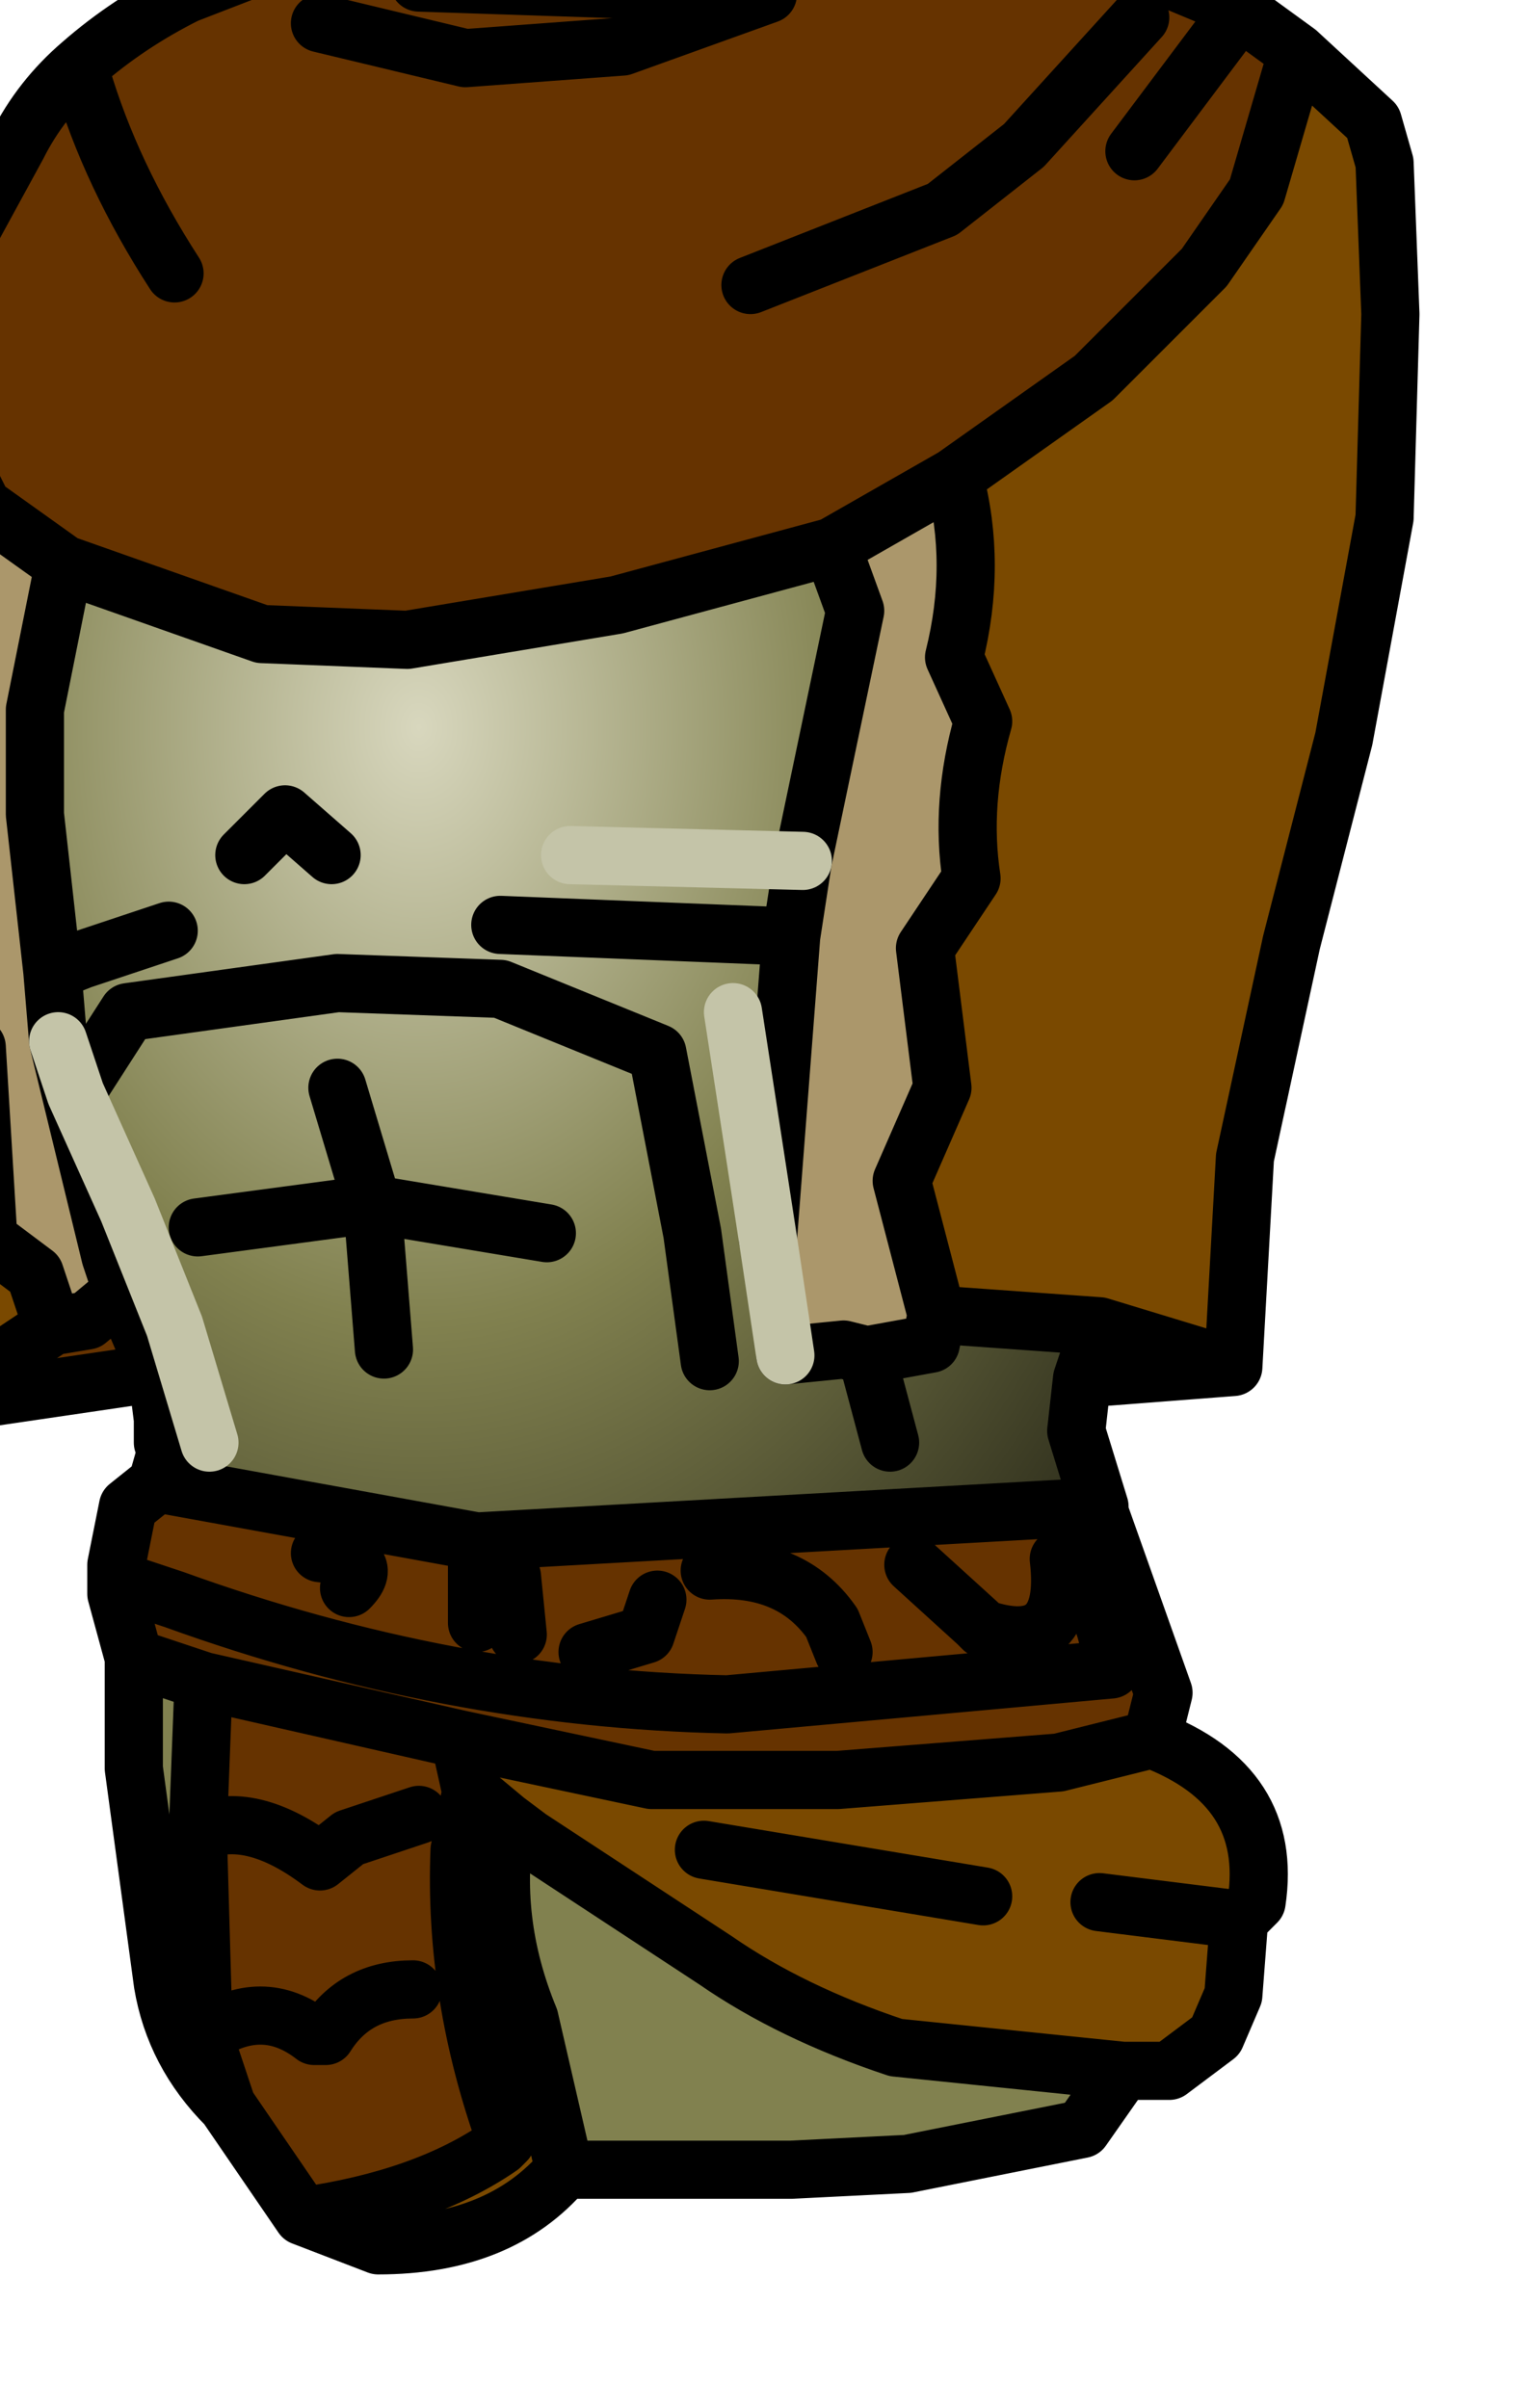 <?xml version="1.0" encoding="UTF-8" standalone="no"?>
<svg xmlns:xlink="http://www.w3.org/1999/xlink" height="20.7px" width="13.15px" xmlns="http://www.w3.org/2000/svg">
  <g transform="matrix(1.0, 0.0, 0.0, 1.0, 0.0, 0.0)">
    <path d="M-0.75 2.9 L0.15 1.25 Q0.35 0.85 0.7 0.55 1.1 0.2 1.6 -0.05 L3.15 -0.65 4.6 -1.0 6.3 -1.35 7.65 -1.25 8.8 -0.7 10.6 0.05 11.15 0.45 10.8 1.65 10.35 2.3 9.4 3.25 8.2 4.1 7.15 4.7 5.3 5.2 3.5 5.5 2.25 5.45 0.55 4.85 -0.15 4.35 -0.7 3.25 -0.75 2.9 M10.6 11.75 L9.3 11.85 9.45 11.4 10.6 11.75 M9.45 12.95 L9.45 13.0 10.0 14.55 9.9 14.95 9.1 15.15 7.2 15.3 5.6 15.3 3.95 14.95 4.05 15.4 3.95 15.9 Q3.9 17.15 4.35 18.4 L4.3 18.45 Q3.65 18.9 2.6 19.05 L1.95 18.1 1.75 17.5 1.7 15.75 1.75 14.45 1.15 14.25 1.0 13.7 1.05 13.6 1.5 13.75 Q3.85 14.6 6.25 14.65 L9.55 14.35 Q9.55 13.8 9.1 13.4 9.2 14.25 8.45 14.0 L8.4 13.95 7.85 13.45 8.4 13.95 8.45 14.0 Q9.2 14.25 9.1 13.4 9.55 13.8 9.55 14.35 L6.25 14.65 Q3.85 14.6 1.5 13.75 L1.05 13.6 1.05 13.55 1.0 13.45 1.1 12.95 1.35 12.75 4.1 13.25 4.1 13.95 4.1 13.25 9.45 12.95 M1.35 11.8 L-0.35 12.05 -0.15 11.8 0.45 11.4 0.75 11.35 1.05 11.1 1.35 11.8 M9.75 1.3 L10.5 0.3 10.6 0.05 10.5 0.3 9.75 1.3 M3.6 -0.15 L6.6 -0.05 5.35 0.4 4.0 0.5 2.75 0.2 4.0 0.5 5.35 0.4 6.6 -0.05 3.6 -0.15 M1.5 2.35 Q0.95 1.5 0.7 0.65 L0.7 0.55 0.7 0.65 Q0.95 1.5 1.5 2.35 M9.8 0.15 L8.8 1.25 8.1 1.8 6.45 2.45 8.1 1.8 8.8 1.25 9.8 0.15 M5.65 13.75 L5.55 14.05 5.05 14.2 5.55 14.05 5.65 13.75 M7.25 14.2 L7.15 13.95 Q6.8 13.45 6.1 13.5 6.8 13.45 7.15 13.95 L7.25 14.2 M3.0 13.65 Q3.25 13.4 2.75 13.35 3.25 13.4 3.0 13.65 M4.45 14.05 L4.4 13.55 4.45 14.05 M1.75 14.45 L3.95 14.95 1.75 14.45 M3.55 17.1 Q3.05 17.1 2.8 17.5 L2.7 17.5 Q2.25 17.15 1.75 17.5 2.25 17.15 2.7 17.5 L2.8 17.5 Q3.05 17.1 3.55 17.1 M3.6 15.6 L3.0 15.8 2.75 16.0 Q2.15 15.55 1.7 15.75 2.15 15.55 2.75 16.0 L3.0 15.8 3.6 15.6" fill="#663300" fill-rule="evenodd" stroke="none"/>
    <path d="M11.15 0.45 L11.8 1.05 11.9 1.4 11.95 2.7 11.9 4.45 11.55 6.35 11.1 8.1 10.7 9.95 10.6 11.75 9.45 11.4 8.05 11.3 7.75 10.15 8.1 9.35 7.95 8.15 8.35 7.55 Q8.25 6.9 8.45 6.2 L8.2 5.65 Q8.4 4.85 8.2 4.1 L9.4 3.25 10.35 2.3 10.8 1.65 11.15 0.45 M9.9 14.95 Q10.95 15.35 10.8 16.35 L10.65 16.5 10.6 17.15 10.45 17.5 10.05 17.8 9.65 17.8 7.7 17.6 Q6.8 17.3 6.15 16.85 L4.55 15.8 4.35 15.65 4.05 15.4 4.35 15.65 Q4.2 16.5 4.55 17.35 L4.85 18.65 Q4.3 19.3 3.25 19.3 L2.6 19.05 Q3.65 18.9 4.3 18.45 L4.35 18.4 Q3.9 17.15 3.95 15.9 L4.05 15.4 3.95 14.95 5.6 15.3 7.2 15.3 9.1 15.15 9.9 14.95 M-0.35 12.05 L-0.65 11.25 -1.05 9.5 -1.2 7.8 -1.15 6.15 -1.0 4.8 -0.75 2.9 -0.7 3.25 -0.15 4.35 -0.65 5.0 -0.55 5.65 -0.9 6.05 -0.65 6.85 -0.8 7.25 -0.8 7.55 -0.7 8.5 -0.2 9.0 -0.1 10.65 0.3 10.95 0.45 11.4 -0.15 11.8 -0.35 12.05 M6.05 15.9 L8.45 16.3 6.05 15.9 M9.45 16.35 L10.65 16.5 9.45 16.35" fill="#7a4900" fill-rule="evenodd" stroke="none"/>
    <path d="M-0.15 4.35 L0.55 4.85 0.3 6.1 0.3 7.0 0.45 8.35 0.5 8.95 0.95 10.8 1.05 11.1 0.75 11.35 0.45 11.4 0.3 10.95 -0.1 10.65 -0.2 9.0 -0.7 8.5 -0.8 7.55 -0.8 7.25 -0.65 6.85 -0.9 6.05 -0.55 5.65 -0.65 5.0 -0.15 4.35 M7.15 4.7 L8.2 4.1 Q8.4 4.85 8.2 5.65 L8.45 6.2 Q8.25 6.9 8.35 7.55 L7.95 8.15 8.1 9.35 7.75 10.15 8.05 11.3 8.0 11.55 7.45 11.65 7.25 11.6 6.75 11.65 6.6 10.65 6.8 8.05 6.9 7.4 7.35 5.25 7.15 4.7" fill="#ab976b" fill-rule="evenodd" stroke="none"/>
    <path d="M9.3 11.85 L9.25 12.3 9.45 12.95 4.1 13.25 1.35 12.75 1.45 12.4 1.4 12.4 1.4 12.3 1.4 12.2 1.35 11.8 1.05 11.1 0.95 10.8 0.5 8.95 0.45 8.35 0.3 7.0 0.3 6.1 0.55 4.85 2.25 5.45 3.5 5.5 5.3 5.2 7.15 4.7 7.35 5.25 6.9 7.4 6.8 8.05 6.6 10.65 6.75 11.65 7.25 11.6 7.45 11.65 8.0 11.55 8.05 11.3 9.45 11.4 9.3 11.85 M6.1 11.7 L5.95 10.6 5.65 9.05 4.3 8.5 2.9 8.45 1.1 8.7 0.65 9.4 1.1 8.7 2.9 8.45 4.3 8.5 5.65 9.05 5.95 10.6 6.1 11.7 M1.45 8.0 L0.7 8.25 0.45 8.35 0.7 8.25 1.45 8.0 M1.8 12.4 L1.5 11.4 1.1 10.4 0.65 9.4 0.5 8.95 0.65 9.4 1.1 10.4 1.5 11.4 1.8 12.4 M2.85 7.35 L2.45 7.0 2.1 7.35 2.45 7.0 2.85 7.35 M4.7 10.6 L3.2 10.35 2.9 9.35 3.2 10.35 4.7 10.6 M1.7 10.55 L3.2 10.35 3.3 11.6 3.2 10.35 1.7 10.55 M4.9 7.35 L6.9 7.4 4.9 7.35 M6.3 8.7 L6.6 10.65 6.3 8.7 M7.65 12.4 L7.45 11.65 7.65 12.4 M4.3 7.95 L6.8 8.05 4.3 7.95 M1.45 12.4 L1.4 12.3 1.45 12.4" fill="url(#gradient0)" fill-rule="evenodd" stroke="none"/>
    <path d="M9.65 17.8 L9.3 18.3 7.8 18.6 6.8 18.65 4.85 18.65 4.55 17.35 Q4.2 16.5 4.35 15.65 L4.55 15.8 6.15 16.85 Q6.8 17.3 7.7 17.6 L9.65 17.8 M1.95 18.1 Q1.5 17.65 1.4 17.05 L1.15 15.2 1.15 14.25 1.75 14.45 1.7 15.75 1.75 17.5 1.95 18.1" fill="#81814f" fill-rule="evenodd" stroke="none"/>
    <path d="M-0.75 2.9 L0.15 1.25 Q0.35 0.85 0.7 0.55 1.1 0.2 1.6 -0.05 L3.15 -0.65 4.6 -1.0 6.3 -1.35 7.65 -1.25 8.8 -0.7 10.6 0.05 11.15 0.45 11.8 1.05 11.9 1.4 11.95 2.7 11.9 4.45 11.55 6.35 11.1 8.1 10.7 9.95 10.6 11.75 9.3 11.85 9.25 12.3 9.45 12.95 9.45 13.0 10.0 14.55 9.9 14.95 Q10.95 15.35 10.8 16.35 L10.65 16.5 10.6 17.15 10.45 17.5 10.05 17.8 9.65 17.8 9.3 18.3 7.8 18.6 6.8 18.65 4.85 18.65 Q4.3 19.3 3.25 19.3 L2.6 19.05 1.95 18.1 Q1.5 17.65 1.4 17.05 L1.15 15.2 1.15 14.25 1.0 13.7 1.0 13.45 1.1 12.95 1.35 12.75 1.45 12.4 1.4 12.3 1.4 12.2 1.35 11.8 -0.35 12.05 -0.65 11.25 -1.05 9.5 -1.2 7.8 -1.15 6.15 -1.0 4.8 -0.75 2.9 -0.7 3.25 -0.15 4.35 0.55 4.85 2.25 5.45 3.5 5.5 5.3 5.2 7.15 4.7 8.2 4.1 9.4 3.25 10.35 2.3 10.8 1.65 11.15 0.45 M1.4 12.4 L1.4 12.3 M2.75 0.2 L4.0 0.5 5.35 0.4 6.6 -0.05 3.6 -0.15 M10.6 0.05 L10.5 0.3 9.75 1.3 M6.9 7.4 L7.35 5.25 7.15 4.7 M8.2 4.1 Q8.4 4.85 8.2 5.65 L8.45 6.2 Q8.25 6.9 8.35 7.55 L7.95 8.15 8.1 9.35 7.75 10.15 8.05 11.3 9.45 11.4 10.6 11.75 M6.45 2.45 L8.1 1.8 8.8 1.25 9.8 0.15 M0.7 0.55 L0.7 0.65 Q0.95 1.5 1.5 2.35 M0.55 4.85 L0.3 6.1 0.3 7.0 0.45 8.35 0.7 8.25 1.45 8.0 M0.65 9.4 L1.1 8.7 2.9 8.45 4.3 8.5 5.65 9.05 5.95 10.6 6.1 11.7 M0.45 8.35 L0.5 8.95 0.95 10.8 1.05 11.1 1.35 11.8 M2.1 7.35 L2.45 7.0 2.85 7.35 M0.45 11.4 L0.3 10.95 -0.1 10.65 -0.2 9.0 -0.7 8.5 -0.8 7.55 -0.8 7.25 -0.65 6.85 -0.9 6.05 -0.55 5.65 -0.65 5.0 -0.15 4.35 M1.05 11.1 L0.75 11.35 0.45 11.4 -0.15 11.8 -0.35 12.05 M3.3 11.6 L3.2 10.35 1.7 10.55 M2.9 9.35 L3.2 10.35 4.7 10.6 M6.8 8.05 L6.9 7.4 M7.45 11.65 L7.25 11.6 6.75 11.65 M8.05 11.3 L8.0 11.55 7.45 11.65 7.65 12.4 M9.3 11.85 L9.45 11.4 M6.6 10.65 L6.8 8.05 4.3 7.95 M9.9 14.95 L9.1 15.15 7.2 15.3 5.6 15.3 3.95 14.95 4.05 15.4 4.35 15.65 4.55 15.8 6.15 16.85 Q6.8 17.3 7.7 17.6 L9.65 17.8 M7.85 13.45 L8.4 13.95 8.45 14.0 Q9.2 14.25 9.1 13.4 9.55 13.8 9.55 14.35 L6.25 14.65 Q3.85 14.6 1.5 13.75 L1.05 13.6 1.0 13.7 M6.1 13.5 Q6.8 13.45 7.15 13.95 L7.25 14.2 M5.05 14.2 L5.55 14.05 5.65 13.75 M8.45 16.3 L6.05 15.9 M4.4 13.55 L4.45 14.05 M4.1 13.25 L4.1 13.95 M2.75 13.35 Q3.25 13.4 3.0 13.65 M1.05 13.6 L1.05 13.55 1.0 13.45 M1.95 18.1 L1.75 17.5 1.7 15.75 1.75 14.45 1.15 14.25 M4.85 18.65 L4.55 17.35 Q4.2 16.5 4.35 15.65 M4.05 15.4 L3.95 15.9 Q3.9 17.15 4.35 18.4 L4.3 18.45 Q3.65 18.9 2.6 19.05 M1.7 15.75 Q2.15 15.55 2.75 16.0 L3.0 15.8 3.6 15.6 M1.75 17.5 Q2.25 17.15 2.7 17.5 L2.8 17.5 Q3.05 17.1 3.55 17.1 M3.95 14.95 L1.75 14.45 M4.1 13.25 L1.35 12.75 M9.45 12.95 L4.1 13.25 M10.65 16.5 L9.45 16.35" fill="none" stroke="#000000" stroke-linecap="round" stroke-linejoin="round" stroke-width="0.5"/>
    <path d="M0.5 8.95 L0.65 9.4 1.1 10.4 1.5 11.4 1.8 12.4 M6.9 7.4 L4.9 7.35 M6.75 11.65 L6.6 10.65 6.3 8.7" fill="none" stroke="#c4c4a8" stroke-linecap="round" stroke-linejoin="round" stroke-width="0.5"/>
  </g>
  <defs>
    <radialGradient cx="0" cy="0" gradientTransform="matrix(0.009, 0.0, 0.0, 0.012, 3.6, 6.25)" gradientUnits="userSpaceOnUse" id="gradient0" r="819.2" spreadMethod="pad">
      <stop offset="0.0" stop-color="#d8d7be"/>
      <stop offset="0.522" stop-color="#81814f"/>
      <stop offset="1.0" stop-color="#353520"/>
    </radialGradient>
  </defs>
</svg>
